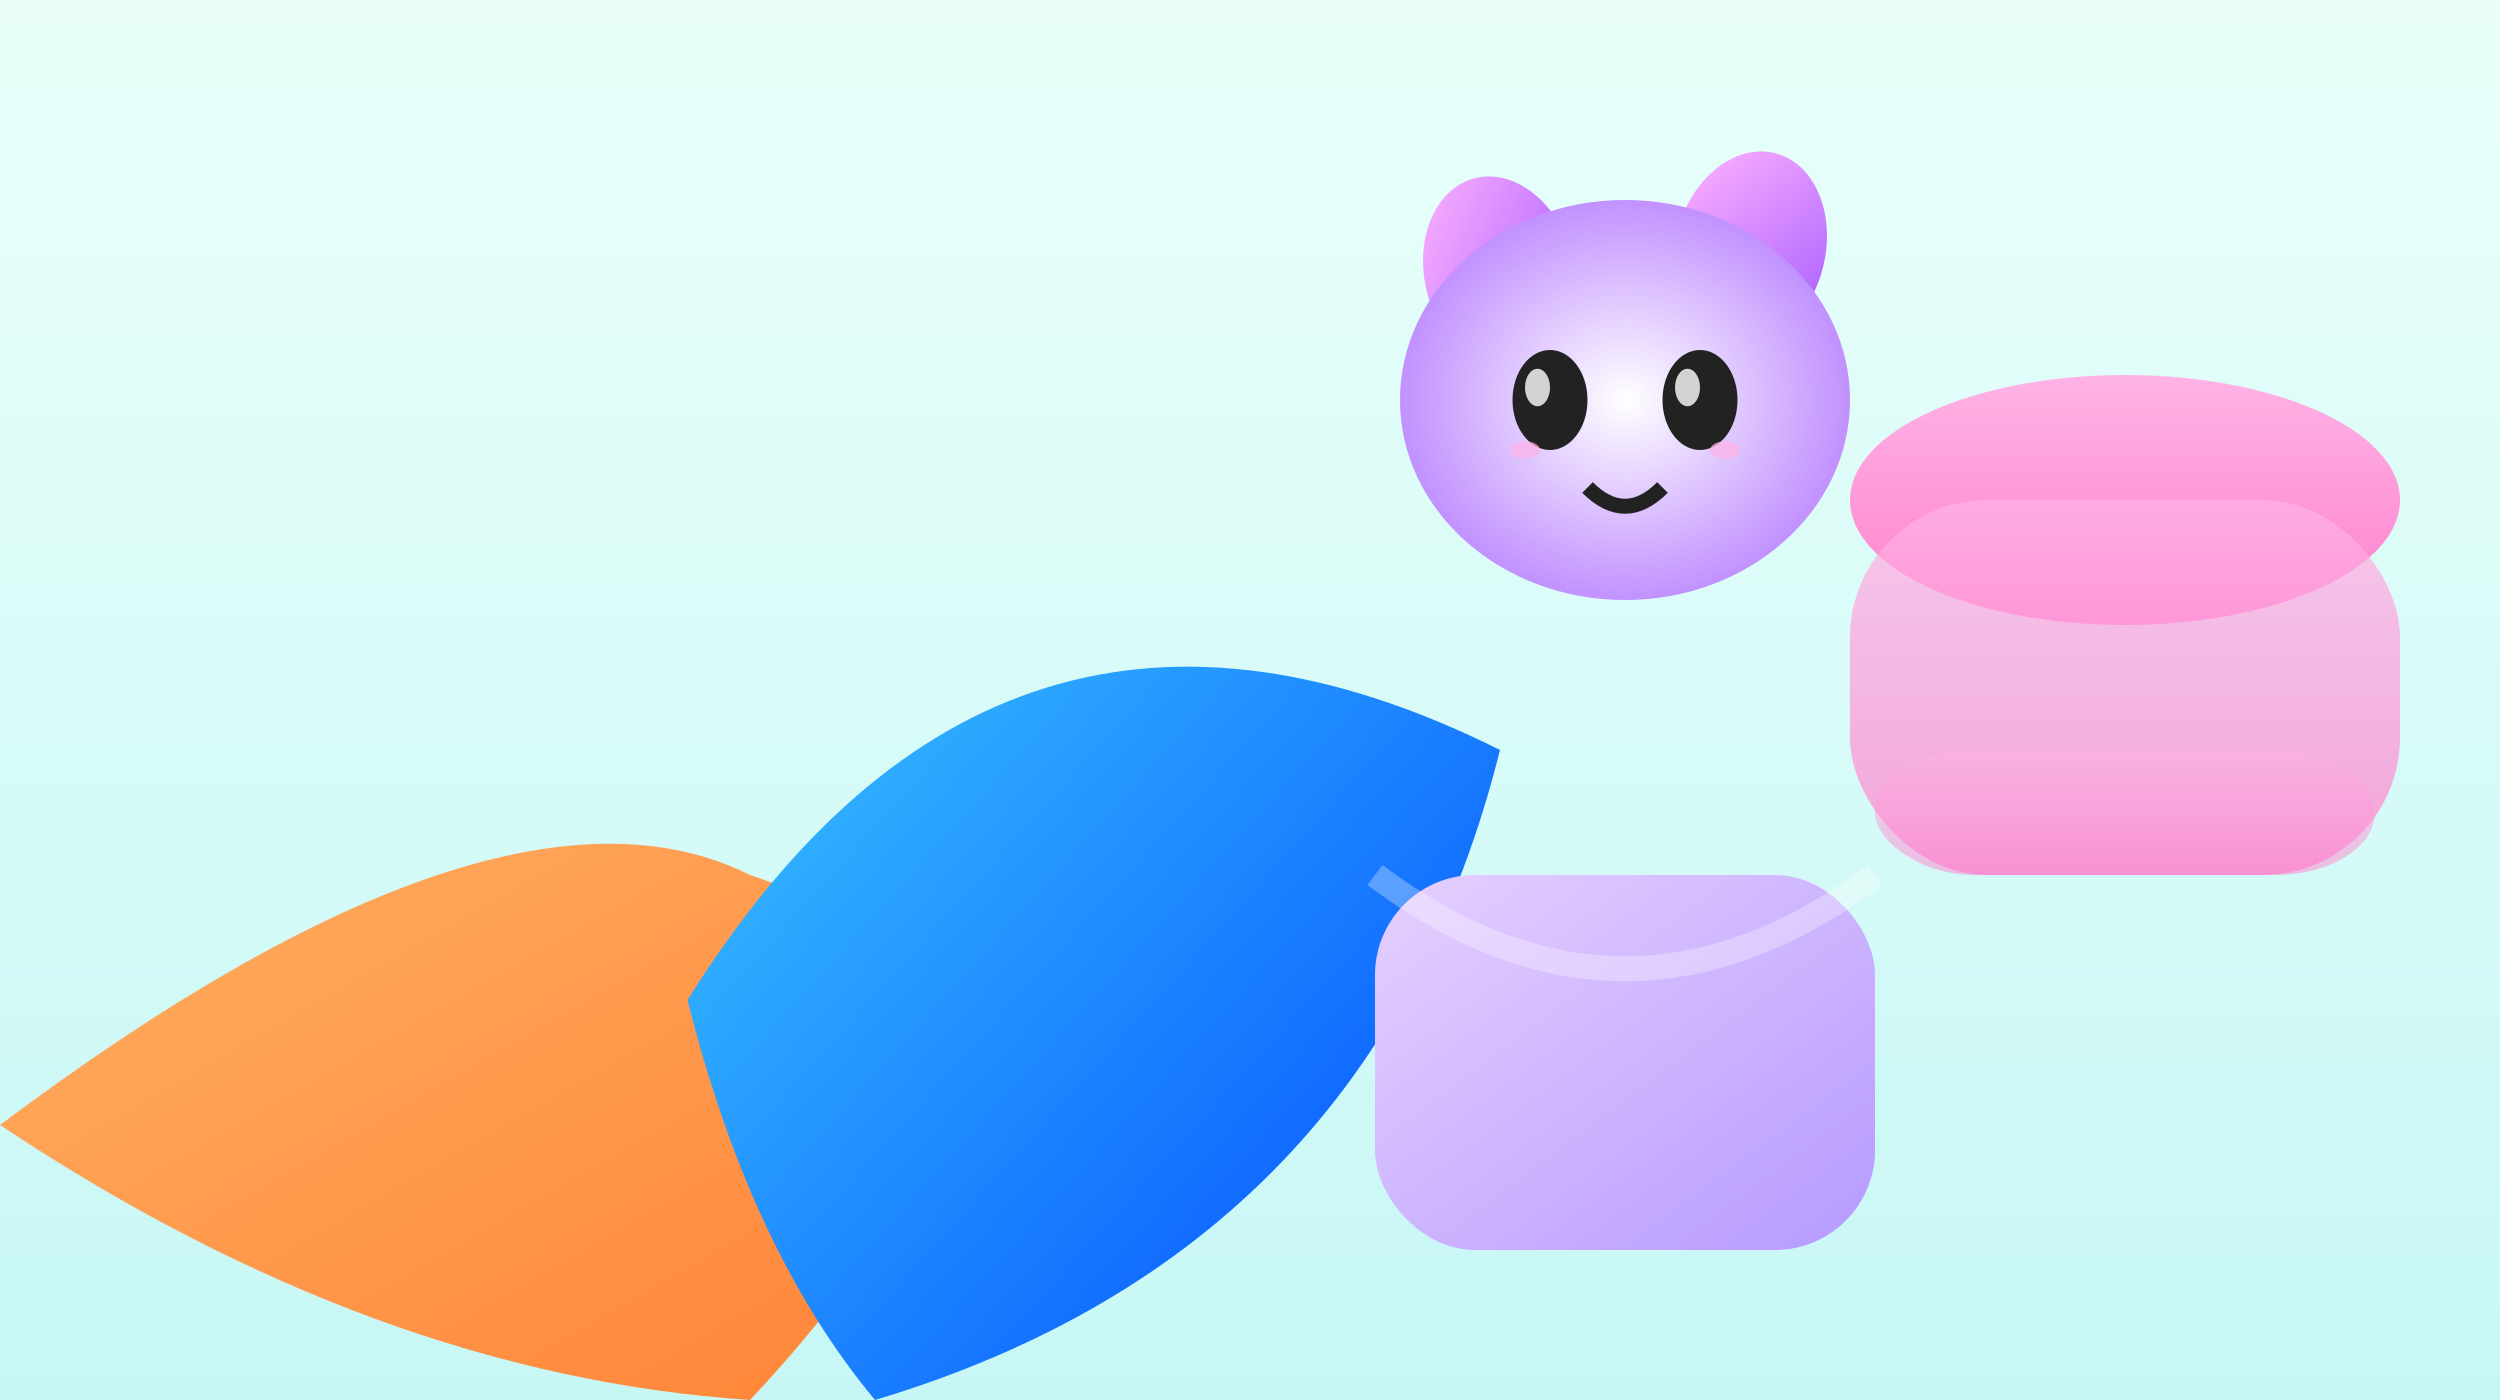 <svg viewBox="0 0 200 112" width="200" height="112" xmlns="http://www.w3.org/2000/svg">
  <rect x="0" y="0" width="200" height="112" fill="#333333" stroke="none"/>
  <defs>
    <!-- Background gradient -->
    <linearGradient id="bg" x1="0" y1="0" x2="0" y2="1">
      <stop offset="0%" stop-color="#eafffa"/>
      <stop offset="100%" stop-color="#c7f7f5"/>
    </linearGradient>
    <!-- Orange shape gradient -->
    <linearGradient id="orangeGrad" x1="0" y1="0" x2="1" y2="1">
      <stop offset="0%" stop-color="#ffb366"/>
      <stop offset="100%" stop-color="#ff7f32"/>
    </linearGradient>
    <!-- Blue shape gradient -->
    <linearGradient id="blueGrad" x1="0" y1="0" x2="1" y2="1">
      <stop offset="0%" stop-color="#3fd0ff"/>
      <stop offset="100%" stop-color="#0047ff"/>
    </linearGradient>
    <!-- Purple shape gradient -->
    <linearGradient id="purpleGrad" x1="0" y1="0" x2="1" y2="1">
      <stop offset="0%" stop-color="#e6d0ff"/>
      <stop offset="100%" stop-color="#b59aff"/>
    </linearGradient>
    <!-- Pink shape gradient -->
    <linearGradient id="pinkGrad" x1="0" y1="0" x2="0" y2="1">
      <stop offset="0%" stop-color="#ffb3e6"/>
      <stop offset="100%" stop-color="#ff7fcc"/>
    </linearGradient>
    <!-- Cat face gradient -->
    <radialGradient id="catFace" cx="50%" cy="50%" r="60%">
      <stop offset="0%" stop-color="#fff"/>
      <stop offset="100%" stop-color="#b57bff"/>
    </radialGradient>
    <!-- Cat ear gradient -->
    <linearGradient id="catEar" x1="0" y1="0" x2="1" y2="1">
      <stop offset="0%" stop-color="#ffb3ff"/>
      <stop offset="100%" stop-color="#a259ff"/>
    </linearGradient>
  </defs>
  <!-- Background -->
  <rect width="200" height="112" fill="url(#bg)" />
  <!-- Orange abstract shape (left) -->
  <path d="M0,90 Q40,60 60,70 Q90,80 60,112 Q30,110 0,90 Z" fill="url(#orangeGrad)" />
  <!-- Blue abstract shape (middle) -->
  <path d="M55,80 Q80,40 120,60 Q110,100 70,112 Q60,100 55,80 Z" fill="url(#blueGrad)" />
  <!-- Purple cube (middle right) -->
  <rect x="110" y="70" width="40" height="30" rx="8" fill="url(#purpleGrad)" />
  <path d="M110,70 Q130,85 150,70" fill="none" stroke="#fff" stroke-width="2" opacity="0.3"/>
  <!-- Pink stack (top right) -->
  <ellipse cx="170" cy="40" rx="22" ry="10" fill="url(#pinkGrad)" />
  <rect x="148" y="40" width="44" height="30" rx="11" fill="url(#pinkGrad)" opacity="0.7"/>
  <rect x="150" y="60" width="40" height="10" rx="8" fill="url(#pinkGrad)" opacity="0.5"/>
  <!-- Cat-like character (center top) -->
  <g>
    <!-- Ears -->
    <ellipse cx="120" cy="22" rx="6" ry="8" fill="url(#catEar)" transform="rotate(-15 120 22)"/>
    <ellipse cx="140" cy="20" rx="6" ry="8" fill="url(#catEar)" transform="rotate(15 140 20)"/>
    <!-- Face -->
    <ellipse cx="130" cy="32" rx="18" ry="16" fill="url(#catFace)" />
    <!-- Eyes -->
    <ellipse cx="124" cy="32" rx="3" ry="4" fill="#222"/>
    <ellipse cx="136" cy="32" rx="3" ry="4" fill="#222"/>
    <ellipse cx="123" cy="31" rx="1" ry="1.5" fill="#fff" opacity="0.8"/>
    <ellipse cx="135" cy="31" rx="1" ry="1.5" fill="#fff" opacity="0.8"/>
    <!-- Smile -->
    <path d="M127,39 Q130,42 133,39" stroke="#222" stroke-width="1.2" fill="none" />
    <!-- Cheeks -->
    <ellipse cx="122" cy="36" rx="1.2" ry="0.7" fill="#ffb3e6" opacity="0.7"/>
    <ellipse cx="138" cy="36" rx="1.2" ry="0.7" fill="#ffb3e6" opacity="0.7"/>
  </g>
</svg>
